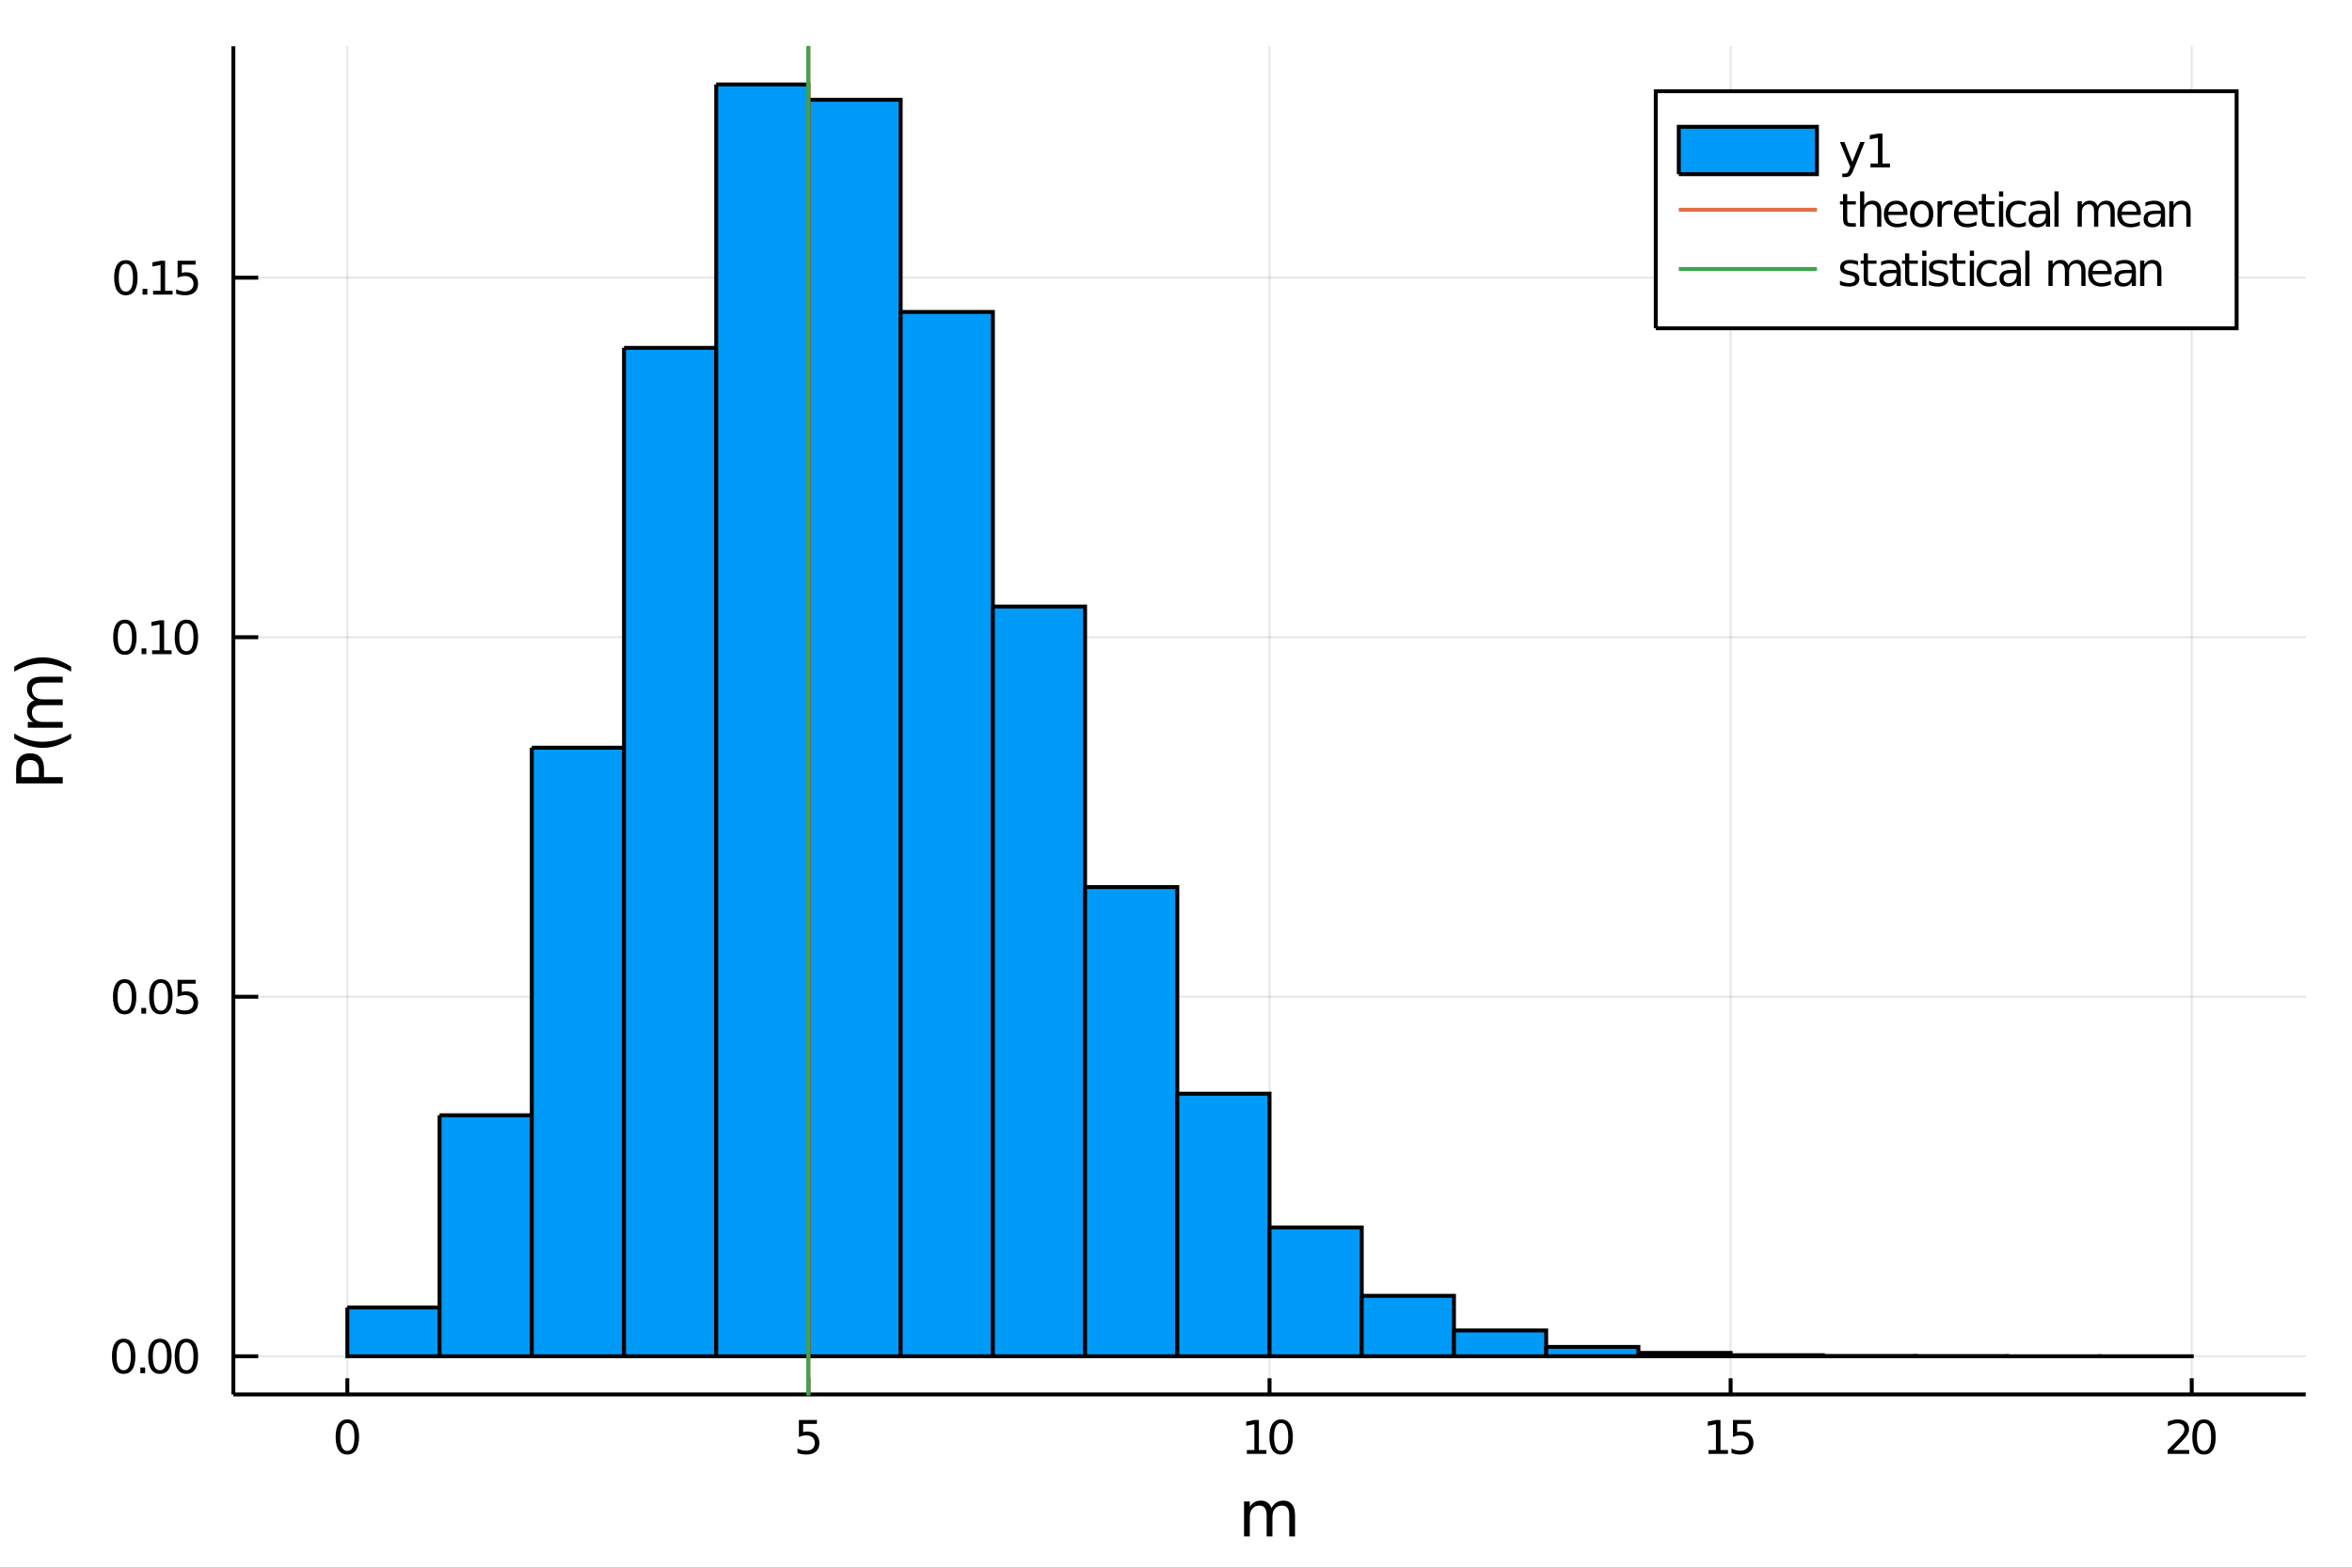 <?xml version="1.0" encoding="utf-8"?>
<svg xmlns="http://www.w3.org/2000/svg" xmlns:xlink="http://www.w3.org/1999/xlink" width="600" height="400" viewBox="0 0 2400 1600">
<rect x="0" y="0" width="2400" height="1600" fill="#333333" stroke="none"/>
<defs>
  <clipPath id="clip230">
    <rect x="0" y="0" width="2400" height="1600"/>
  </clipPath>
</defs>
<path clip-path="url(#clip230)" d="
M0 1600 L2400 1600 L2400 0 L0 0  Z
  " fill="#ffffff" fill-rule="evenodd" fill-opacity="1"/>
<defs>
  <clipPath id="clip231">
    <rect x="480" y="0" width="1681" height="1600"/>
  </clipPath>
</defs>
<path clip-path="url(#clip230)" d="
M238.13 1423.18 L2352.76 1423.18 L2352.76 47.244 L238.13 47.244  Z
  " fill="#ffffff" fill-rule="evenodd" fill-opacity="1"/>
<defs>
  <clipPath id="clip232">
    <rect x="238" y="47" width="2116" height="1377"/>
  </clipPath>
</defs>
<polyline clip-path="url(#clip232)" style="stroke:#000000; stroke-width:2; stroke-opacity:0.1; fill:none" points="
  354.438,1423.18 354.438,47.244 
  "/>
<polyline clip-path="url(#clip232)" style="stroke:#000000; stroke-width:2; stroke-opacity:0.1; fill:none" points="
  824.941,1423.18 824.941,47.244 
  "/>
<polyline clip-path="url(#clip232)" style="stroke:#000000; stroke-width:2; stroke-opacity:0.1; fill:none" points="
  1295.44,1423.18 1295.44,47.244 
  "/>
<polyline clip-path="url(#clip232)" style="stroke:#000000; stroke-width:2; stroke-opacity:0.1; fill:none" points="
  1765.95,1423.18 1765.95,47.244 
  "/>
<polyline clip-path="url(#clip232)" style="stroke:#000000; stroke-width:2; stroke-opacity:0.1; fill:none" points="
  2236.45,1423.18 2236.45,47.244 
  "/>
<polyline clip-path="url(#clip230)" style="stroke:#000000; stroke-width:4; stroke-opacity:1; fill:none" points="
  238.13,1423.18 2352.76,1423.18 
  "/>
<polyline clip-path="url(#clip230)" style="stroke:#000000; stroke-width:4; stroke-opacity:1; fill:none" points="
  354.438,1423.18 354.438,1406.67 
  "/>
<polyline clip-path="url(#clip230)" style="stroke:#000000; stroke-width:4; stroke-opacity:1; fill:none" points="
  824.941,1423.18 824.941,1406.67 
  "/>
<polyline clip-path="url(#clip230)" style="stroke:#000000; stroke-width:4; stroke-opacity:1; fill:none" points="
  1295.44,1423.18 1295.44,1406.67 
  "/>
<polyline clip-path="url(#clip230)" style="stroke:#000000; stroke-width:4; stroke-opacity:1; fill:none" points="
  1765.95,1423.18 1765.95,1406.67 
  "/>
<polyline clip-path="url(#clip230)" style="stroke:#000000; stroke-width:4; stroke-opacity:1; fill:none" points="
  2236.45,1423.18 2236.45,1406.67 
  "/>
<path clip-path="url(#clip230)" d="M 0 0 M354.438 1452.37 Q350.827 1452.37 348.998 1455.94 Q347.193 1459.48 347.193 1466.61 Q347.193 1473.71 348.998 1477.28 Q350.827 1480.82 354.438 1480.82 Q358.072 1480.82 359.878 1477.28 Q361.707 1473.71 361.707 1466.61 Q361.707 1459.48 359.878 1455.94 Q358.072 1452.37 354.438 1452.37 M354.438 1448.67 Q360.248 1448.67 363.304 1453.27 Q366.383 1457.86 366.383 1466.61 Q366.383 1475.33 363.304 1479.94 Q360.248 1484.52 354.438 1484.52 Q348.628 1484.52 345.549 1479.94 Q342.494 1475.33 342.494 1466.61 Q342.494 1457.86 345.549 1453.27 Q348.628 1448.67 354.438 1448.67 Z" fill="#000000" fill-rule="evenodd" fill-opacity="1" /><path clip-path="url(#clip230)" d="M 0 0 M815.218 1449.29 L833.575 1449.29 L833.575 1453.23 L819.501 1453.23 L819.501 1461.7 Q820.519 1461.35 821.538 1461.19 Q822.556 1461 823.575 1461 Q829.362 1461 832.741 1464.18 Q836.121 1467.35 836.121 1472.76 Q836.121 1478.34 832.649 1481.44 Q829.177 1484.52 822.857 1484.52 Q820.681 1484.52 818.413 1484.15 Q816.168 1483.78 813.76 1483.04 L813.76 1478.34 Q815.843 1479.48 818.066 1480.03 Q820.288 1480.59 822.765 1480.59 Q826.769 1480.59 829.107 1478.48 Q831.445 1476.38 831.445 1472.76 Q831.445 1469.15 829.107 1467.05 Q826.769 1464.94 822.765 1464.94 Q820.89 1464.94 819.015 1465.36 Q817.163 1465.77 815.218 1466.65 L815.218 1449.29 Z" fill="#000000" fill-rule="evenodd" fill-opacity="1" /><path clip-path="url(#clip230)" d="M 0 0 M1272.32 1479.92 L1279.96 1479.92 L1279.96 1453.55 L1271.65 1455.22 L1271.65 1450.96 L1279.91 1449.29 L1284.59 1449.29 L1284.59 1479.92 L1292.23 1479.92 L1292.23 1483.85 L1272.32 1483.85 L1272.32 1479.92 Z" fill="#000000" fill-rule="evenodd" fill-opacity="1" /><path clip-path="url(#clip230)" d="M 0 0 M1307.29 1452.37 Q1303.68 1452.37 1301.85 1455.94 Q1300.05 1459.48 1300.05 1466.61 Q1300.05 1473.71 1301.85 1477.28 Q1303.68 1480.82 1307.29 1480.82 Q1310.93 1480.82 1312.73 1477.28 Q1314.56 1473.71 1314.56 1466.61 Q1314.56 1459.48 1312.73 1455.94 Q1310.93 1452.37 1307.29 1452.37 M1307.29 1448.67 Q1313.1 1448.67 1316.16 1453.27 Q1319.24 1457.86 1319.24 1466.61 Q1319.24 1475.33 1316.16 1479.94 Q1313.1 1484.52 1307.29 1484.52 Q1301.48 1484.52 1298.41 1479.94 Q1295.35 1475.33 1295.35 1466.61 Q1295.35 1457.86 1298.41 1453.27 Q1301.48 1448.67 1307.29 1448.67 Z" fill="#000000" fill-rule="evenodd" fill-opacity="1" /><path clip-path="url(#clip230)" d="M 0 0 M1743.32 1479.92 L1750.96 1479.92 L1750.96 1453.55 L1742.65 1455.22 L1742.65 1450.96 L1750.91 1449.29 L1755.59 1449.29 L1755.59 1479.92 L1763.23 1479.92 L1763.23 1483.85 L1743.32 1483.85 L1743.32 1479.92 Z" fill="#000000" fill-rule="evenodd" fill-opacity="1" /><path clip-path="url(#clip230)" d="M 0 0 M1768.34 1449.29 L1786.7 1449.29 L1786.7 1453.23 L1772.62 1453.23 L1772.62 1461.7 Q1773.64 1461.35 1774.66 1461.19 Q1775.68 1461 1776.7 1461 Q1782.48 1461 1785.86 1464.18 Q1789.24 1467.35 1789.24 1472.76 Q1789.24 1478.34 1785.77 1481.44 Q1782.3 1484.52 1775.98 1484.52 Q1773.8 1484.52 1771.54 1484.15 Q1769.29 1483.78 1766.88 1483.04 L1766.88 1478.34 Q1768.97 1479.48 1771.19 1480.03 Q1773.41 1480.59 1775.89 1480.59 Q1779.89 1480.59 1782.23 1478.48 Q1784.57 1476.38 1784.57 1472.76 Q1784.57 1469.15 1782.23 1467.05 Q1779.89 1464.94 1775.89 1464.94 Q1774.01 1464.94 1772.14 1465.36 Q1770.29 1465.77 1768.34 1466.65 L1768.34 1449.29 Z" fill="#000000" fill-rule="evenodd" fill-opacity="1" /><path clip-path="url(#clip230)" d="M 0 0 M2217.59 1479.92 L2233.91 1479.92 L2233.91 1483.85 L2211.97 1483.85 L2211.97 1479.92 Q2214.63 1477.16 2219.21 1472.53 Q2223.82 1467.88 2225 1466.54 Q2227.25 1464.01 2228.13 1462.28 Q2229.03 1460.52 2229.03 1458.83 Q2229.03 1456.07 2227.08 1454.34 Q2225.16 1452.6 2222.06 1452.6 Q2219.86 1452.6 2217.41 1453.37 Q2214.98 1454.13 2212.2 1455.68 L2212.2 1450.96 Q2215.02 1449.82 2217.48 1449.25 Q2219.93 1448.67 2221.97 1448.67 Q2227.34 1448.67 2230.53 1451.35 Q2233.73 1454.04 2233.73 1458.53 Q2233.73 1460.66 2232.92 1462.58 Q2232.13 1464.48 2230.02 1467.07 Q2229.45 1467.74 2226.34 1470.96 Q2223.24 1474.15 2217.59 1479.92 Z" fill="#000000" fill-rule="evenodd" fill-opacity="1" /><path clip-path="url(#clip230)" d="M 0 0 M2248.98 1452.37 Q2245.37 1452.37 2243.54 1455.94 Q2241.74 1459.48 2241.74 1466.61 Q2241.74 1473.71 2243.54 1477.28 Q2245.37 1480.82 2248.98 1480.82 Q2252.62 1480.82 2254.42 1477.28 Q2256.25 1473.71 2256.25 1466.61 Q2256.25 1459.48 2254.42 1455.94 Q2252.62 1452.37 2248.98 1452.37 M2248.98 1448.67 Q2254.79 1448.67 2257.85 1453.27 Q2260.93 1457.86 2260.93 1466.61 Q2260.93 1475.33 2257.85 1479.94 Q2254.79 1484.52 2248.98 1484.52 Q2243.17 1484.52 2240.09 1479.94 Q2237.04 1475.33 2237.04 1466.61 Q2237.04 1457.86 2240.09 1453.27 Q2243.17 1448.67 2248.98 1448.67 Z" fill="#000000" fill-rule="evenodd" fill-opacity="1" /><path clip-path="url(#clip230)" d="M 0 0 M1297.4 1539.24 Q1299.6 1535.29 1302.65 1533.41 Q1305.71 1531.54 1309.85 1531.54 Q1315.42 1531.54 1318.44 1535.45 Q1321.46 1539.33 1321.46 1546.53 L1321.46 1568.04 L1315.57 1568.04 L1315.57 1546.72 Q1315.57 1541.59 1313.76 1539.11 Q1311.95 1536.63 1308.22 1536.63 Q1303.67 1536.63 1301.03 1539.65 Q1298.39 1542.68 1298.39 1547.9 L1298.39 1568.04 L1292.5 1568.04 L1292.5 1546.72 Q1292.5 1541.56 1290.68 1539.11 Q1288.87 1536.63 1285.08 1536.63 Q1280.59 1536.63 1277.95 1539.68 Q1275.31 1542.71 1275.31 1547.9 L1275.31 1568.04 L1269.42 1568.04 L1269.42 1532.4 L1275.31 1532.4 L1275.31 1537.93 Q1277.32 1534.66 1280.12 1533.1 Q1282.92 1531.54 1286.77 1531.54 Q1290.65 1531.54 1293.36 1533.51 Q1296.1 1535.48 1297.4 1539.24 Z" fill="#000000" fill-rule="evenodd" fill-opacity="1" /><polyline clip-path="url(#clip232)" style="stroke:#000000; stroke-width:2; stroke-opacity:0.1; fill:none" points="
  238.13,1384.24 2352.76,1384.24 
  "/>
<polyline clip-path="url(#clip232)" style="stroke:#000000; stroke-width:2; stroke-opacity:0.1; fill:none" points="
  238.13,1017.3 2352.76,1017.3 
  "/>
<polyline clip-path="url(#clip232)" style="stroke:#000000; stroke-width:2; stroke-opacity:0.1; fill:none" points="
  238.13,650.353 2352.76,650.353 
  "/>
<polyline clip-path="url(#clip232)" style="stroke:#000000; stroke-width:2; stroke-opacity:0.1; fill:none" points="
  238.13,283.41 2352.76,283.41 
  "/>
<polyline clip-path="url(#clip230)" style="stroke:#000000; stroke-width:4; stroke-opacity:1; fill:none" points="
  238.13,1423.18 238.13,47.244 
  "/>
<polyline clip-path="url(#clip230)" style="stroke:#000000; stroke-width:4; stroke-opacity:1; fill:none" points="
  238.13,1384.24 263.506,1384.24 
  "/>
<polyline clip-path="url(#clip230)" style="stroke:#000000; stroke-width:4; stroke-opacity:1; fill:none" points="
  238.13,1017.3 263.506,1017.3 
  "/>
<polyline clip-path="url(#clip230)" style="stroke:#000000; stroke-width:4; stroke-opacity:1; fill:none" points="
  238.13,650.353 263.506,650.353 
  "/>
<polyline clip-path="url(#clip230)" style="stroke:#000000; stroke-width:4; stroke-opacity:1; fill:none" points="
  238.13,283.41 263.506,283.41 
  "/>
<path clip-path="url(#clip230)" d="M 0 0 M126.205 1370.04 Q122.593 1370.04 120.765 1373.6 Q118.959 1377.14 118.959 1384.27 Q118.959 1391.38 120.765 1394.94 Q122.593 1398.49 126.205 1398.49 Q129.839 1398.49 131.644 1394.94 Q133.473 1391.38 133.473 1384.27 Q133.473 1377.14 131.644 1373.6 Q129.839 1370.04 126.205 1370.04 M126.205 1366.33 Q132.015 1366.33 135.07 1370.94 Q138.149 1375.52 138.149 1384.27 Q138.149 1393 135.07 1397.61 Q132.015 1402.19 126.205 1402.19 Q120.394 1402.19 117.316 1397.61 Q114.26 1393 114.26 1384.27 Q114.26 1375.52 117.316 1370.94 Q120.394 1366.33 126.205 1366.33 Z" fill="#000000" fill-rule="evenodd" fill-opacity="1" /><path clip-path="url(#clip230)" d="M 0 0 M143.218 1395.64 L148.103 1395.64 L148.103 1401.52 L143.218 1401.52 L143.218 1395.64 Z" fill="#000000" fill-rule="evenodd" fill-opacity="1" /><path clip-path="url(#clip230)" d="M 0 0 M163.172 1370.04 Q159.561 1370.04 157.732 1373.6 Q155.927 1377.14 155.927 1384.27 Q155.927 1391.38 157.732 1394.94 Q159.561 1398.49 163.172 1398.49 Q166.806 1398.49 168.612 1394.94 Q170.44 1391.38 170.44 1384.27 Q170.44 1377.14 168.612 1373.6 Q166.806 1370.04 163.172 1370.04 M163.172 1366.33 Q168.982 1366.33 172.038 1370.94 Q175.116 1375.52 175.116 1384.27 Q175.116 1393 172.038 1397.61 Q168.982 1402.19 163.172 1402.19 Q157.362 1402.19 154.283 1397.61 Q151.228 1393 151.228 1384.27 Q151.228 1375.52 154.283 1370.94 Q157.362 1366.33 163.172 1366.33 Z" fill="#000000" fill-rule="evenodd" fill-opacity="1" /><path clip-path="url(#clip230)" d="M 0 0 M190.186 1370.04 Q186.575 1370.04 184.746 1373.6 Q182.94 1377.14 182.94 1384.27 Q182.94 1391.38 184.746 1394.94 Q186.575 1398.49 190.186 1398.49 Q193.82 1398.49 195.625 1394.94 Q197.454 1391.38 197.454 1384.27 Q197.454 1377.14 195.625 1373.6 Q193.82 1370.04 190.186 1370.04 M190.186 1366.33 Q195.996 1366.33 199.051 1370.94 Q202.13 1375.52 202.13 1384.27 Q202.13 1393 199.051 1397.61 Q195.996 1402.19 190.186 1402.19 Q184.376 1402.19 181.297 1397.61 Q178.241 1393 178.241 1384.27 Q178.241 1375.52 181.297 1370.94 Q184.376 1366.33 190.186 1366.33 Z" fill="#000000" fill-rule="evenodd" fill-opacity="1" /><path clip-path="url(#clip230)" d="M 0 0 M127.2 1003.09 Q123.589 1003.09 121.76 1006.66 Q119.955 1010.2 119.955 1017.33 Q119.955 1024.44 121.76 1028 Q123.589 1031.54 127.2 1031.54 Q130.834 1031.54 132.64 1028 Q134.468 1024.44 134.468 1017.33 Q134.468 1010.2 132.64 1006.66 Q130.834 1003.09 127.2 1003.09 M127.2 999.391 Q133.01 999.391 136.066 1004 Q139.144 1008.58 139.144 1017.33 Q139.144 1026.06 136.066 1030.66 Q133.01 1035.25 127.2 1035.25 Q121.39 1035.25 118.311 1030.66 Q115.256 1026.06 115.256 1017.33 Q115.256 1008.58 118.311 1004 Q121.39 999.391 127.2 999.391 Z" fill="#000000" fill-rule="evenodd" fill-opacity="1" /><path clip-path="url(#clip230)" d="M 0 0 M144.214 1028.7 L149.098 1028.7 L149.098 1034.58 L144.214 1034.58 L144.214 1028.7 Z" fill="#000000" fill-rule="evenodd" fill-opacity="1" /><path clip-path="url(#clip230)" d="M 0 0 M164.167 1003.09 Q160.556 1003.09 158.728 1006.66 Q156.922 1010.2 156.922 1017.33 Q156.922 1024.44 158.728 1028 Q160.556 1031.54 164.167 1031.54 Q167.802 1031.54 169.607 1028 Q171.436 1024.44 171.436 1017.33 Q171.436 1010.2 169.607 1006.66 Q167.802 1003.09 164.167 1003.09 M164.167 999.391 Q169.977 999.391 173.033 1004 Q176.112 1008.58 176.112 1017.33 Q176.112 1026.06 173.033 1030.66 Q169.977 1035.25 164.167 1035.25 Q158.357 1035.25 155.278 1030.66 Q152.223 1026.06 152.223 1017.33 Q152.223 1008.58 155.278 1004 Q158.357 999.391 164.167 999.391 Z" fill="#000000" fill-rule="evenodd" fill-opacity="1" /><path clip-path="url(#clip230)" d="M 0 0 M181.227 1000.02 L199.584 1000.02 L199.584 1003.95 L185.51 1003.95 L185.51 1012.42 Q186.528 1012.08 187.547 1011.91 Q188.565 1011.73 189.584 1011.73 Q195.371 1011.73 198.75 1014.9 Q202.13 1018.07 202.13 1023.49 Q202.13 1029.07 198.658 1032.17 Q195.186 1035.25 188.866 1035.25 Q186.69 1035.25 184.422 1034.88 Q182.176 1034.51 179.769 1033.77 L179.769 1029.07 Q181.852 1030.2 184.075 1030.76 Q186.297 1031.31 188.774 1031.31 Q192.778 1031.31 195.116 1029.21 Q197.454 1027.1 197.454 1023.49 Q197.454 1019.88 195.116 1017.77 Q192.778 1015.66 188.774 1015.66 Q186.899 1015.66 185.024 1016.08 Q183.172 1016.5 181.227 1017.38 L181.227 1000.02 Z" fill="#000000" fill-rule="evenodd" fill-opacity="1" /><path clip-path="url(#clip230)" d="M 0 0 M127.431 636.151 Q123.82 636.151 121.992 639.716 Q120.186 643.258 120.186 650.388 Q120.186 657.494 121.992 661.059 Q123.82 664.6 127.431 664.6 Q131.066 664.6 132.871 661.059 Q134.7 657.494 134.7 650.388 Q134.7 643.258 132.871 639.716 Q131.066 636.151 127.431 636.151 M127.431 632.448 Q133.242 632.448 136.297 637.054 Q139.376 641.638 139.376 650.388 Q139.376 659.114 136.297 663.721 Q133.242 668.304 127.431 668.304 Q121.621 668.304 118.543 663.721 Q115.487 659.114 115.487 650.388 Q115.487 641.638 118.543 637.054 Q121.621 632.448 127.431 632.448 Z" fill="#000000" fill-rule="evenodd" fill-opacity="1" /><path clip-path="url(#clip230)" d="M 0 0 M144.445 661.753 L149.329 661.753 L149.329 667.633 L144.445 667.633 L144.445 661.753 Z" fill="#000000" fill-rule="evenodd" fill-opacity="1" /><path clip-path="url(#clip230)" d="M 0 0 M155.209 663.698 L162.848 663.698 L162.848 637.332 L154.538 638.999 L154.538 634.739 L162.802 633.073 L167.477 633.073 L167.477 663.698 L175.116 663.698 L175.116 667.633 L155.209 667.633 L155.209 663.698 Z" fill="#000000" fill-rule="evenodd" fill-opacity="1" /><path clip-path="url(#clip230)" d="M 0 0 M190.186 636.151 Q186.575 636.151 184.746 639.716 Q182.94 643.258 182.94 650.388 Q182.94 657.494 184.746 661.059 Q186.575 664.6 190.186 664.6 Q193.82 664.6 195.625 661.059 Q197.454 657.494 197.454 650.388 Q197.454 643.258 195.625 639.716 Q193.82 636.151 190.186 636.151 M190.186 632.448 Q195.996 632.448 199.051 637.054 Q202.13 641.638 202.13 650.388 Q202.13 659.114 199.051 663.721 Q195.996 668.304 190.186 668.304 Q184.376 668.304 181.297 663.721 Q178.241 659.114 178.241 650.388 Q178.241 641.638 181.297 637.054 Q184.376 632.448 190.186 632.448 Z" fill="#000000" fill-rule="evenodd" fill-opacity="1" /><path clip-path="url(#clip230)" d="M 0 0 M128.427 269.209 Q124.816 269.209 122.987 272.774 Q121.181 276.315 121.181 283.445 Q121.181 290.551 122.987 294.116 Q124.816 297.658 128.427 297.658 Q132.061 297.658 133.867 294.116 Q135.695 290.551 135.695 283.445 Q135.695 276.315 133.867 272.774 Q132.061 269.209 128.427 269.209 M128.427 265.505 Q134.237 265.505 137.292 270.112 Q140.371 274.695 140.371 283.445 Q140.371 292.172 137.292 296.778 Q134.237 301.361 128.427 301.361 Q122.617 301.361 119.538 296.778 Q116.482 292.172 116.482 283.445 Q116.482 274.695 119.538 270.112 Q122.617 265.505 128.427 265.505 Z" fill="#000000" fill-rule="evenodd" fill-opacity="1" /><path clip-path="url(#clip230)" d="M 0 0 M145.441 294.81 L150.325 294.81 L150.325 300.69 L145.441 300.69 L145.441 294.81 Z" fill="#000000" fill-rule="evenodd" fill-opacity="1" /><path clip-path="url(#clip230)" d="M 0 0 M156.204 296.755 L163.843 296.755 L163.843 270.389 L155.533 272.056 L155.533 267.797 L163.797 266.13 L168.473 266.13 L168.473 296.755 L176.112 296.755 L176.112 300.69 L156.204 300.69 L156.204 296.755 Z" fill="#000000" fill-rule="evenodd" fill-opacity="1" /><path clip-path="url(#clip230)" d="M 0 0 M181.227 266.13 L199.584 266.13 L199.584 270.065 L185.51 270.065 L185.51 278.537 Q186.528 278.19 187.547 278.028 Q188.565 277.843 189.584 277.843 Q195.371 277.843 198.75 281.014 Q202.13 284.186 202.13 289.602 Q202.13 295.181 198.658 298.283 Q195.186 301.361 188.866 301.361 Q186.69 301.361 184.422 300.991 Q182.176 300.621 179.769 299.88 L179.769 295.181 Q181.852 296.315 184.075 296.871 Q186.297 297.426 188.774 297.426 Q192.778 297.426 195.116 295.32 Q197.454 293.213 197.454 289.602 Q197.454 285.991 195.116 283.885 Q192.778 281.778 188.774 281.778 Q186.899 281.778 185.024 282.195 Q183.172 282.611 181.227 283.491 L181.227 266.13 Z" fill="#000000" fill-rule="evenodd" fill-opacity="1" /><path clip-path="url(#clip230)" d="M 0 0 M21.768 793.124 L39.623 793.124 L39.623 785.04 Q39.623 780.552 37.3 778.101 Q34.977 775.65 30.68 775.65 Q26.415 775.65 24.091 778.101 Q21.768 780.552 21.768 785.04 L21.768 793.124 M16.484 799.553 L16.484 785.04 Q16.484 777.051 20.113 772.977 Q23.709 768.871 30.68 768.871 Q37.714 768.871 41.31 772.977 Q44.907 777.051 44.907 785.04 L44.907 793.124 L64.004 793.124 L64.004 799.553 L16.484 799.553 Z" fill="#000000" fill-rule="evenodd" fill-opacity="1" /><path clip-path="url(#clip230)" d="M 0 0 M14.543 748.66 Q21.863 752.925 29.025 754.993 Q36.186 757.062 43.538 757.062 Q50.891 757.062 58.116 754.993 Q65.309 752.893 72.598 748.66 L72.598 753.752 Q65.118 758.526 57.893 760.914 Q50.668 763.269 43.538 763.269 Q36.441 763.269 29.247 760.914 Q22.054 758.558 14.543 753.752 L14.543 748.66 Z" fill="#000000" fill-rule="evenodd" fill-opacity="1" /><path clip-path="url(#clip230)" d="M 0 0 M35.199 714.762 Q31.253 712.566 29.375 709.51 Q27.497 706.455 27.497 702.317 Q27.497 696.747 31.412 693.723 Q35.295 690.7 42.488 690.7 L64.004 690.7 L64.004 696.588 L42.679 696.588 Q37.555 696.588 35.072 698.402 Q32.589 700.216 32.589 703.94 Q32.589 708.492 35.613 711.134 Q38.637 713.775 43.857 713.775 L64.004 713.775 L64.004 719.664 L42.679 719.664 Q37.523 719.664 35.072 721.478 Q32.589 723.292 32.589 727.08 Q32.589 731.568 35.645 734.209 Q38.669 736.851 43.857 736.851 L64.004 736.851 L64.004 742.739 L28.356 742.739 L28.356 736.851 L33.894 736.851 Q30.616 734.846 29.056 732.045 Q27.497 729.244 27.497 725.393 Q27.497 721.51 29.47 718.804 Q31.444 716.067 35.199 714.762 Z" fill="#000000" fill-rule="evenodd" fill-opacity="1" /><path clip-path="url(#clip230)" d="M 0 0 M14.543 685.48 L14.543 680.387 Q22.054 675.613 29.247 673.258 Q36.441 670.871 43.538 670.871 Q50.668 670.871 57.893 673.258 Q65.118 675.613 72.598 680.387 L72.598 685.48 Q65.309 681.247 58.116 679.178 Q50.891 677.077 43.538 677.077 Q36.186 677.077 29.025 679.178 Q21.863 681.247 14.543 685.48 Z" fill="#000000" fill-rule="evenodd" fill-opacity="1" /><path clip-path="url(#clip232)" d="
M354.438 1334.42 L354.438 1384.24 L448.539 1384.24 L448.539 1334.42 L354.438 1334.42 L354.438 1334.42  Z
  " fill="#009af9" fill-rule="evenodd" fill-opacity="1"/>
<polyline clip-path="url(#clip232)" style="stroke:#000000; stroke-width:4; stroke-opacity:1; fill:none" points="
  354.438,1334.42 354.438,1384.24 448.539,1384.24 448.539,1334.42 354.438,1334.42 
  "/>
<path clip-path="url(#clip232)" d="
M448.539 1138.25 L448.539 1384.24 L542.639 1384.24 L542.639 1138.25 L448.539 1138.25 L448.539 1138.25  Z
  " fill="#009af9" fill-rule="evenodd" fill-opacity="1"/>
<polyline clip-path="url(#clip232)" style="stroke:#000000; stroke-width:4; stroke-opacity:1; fill:none" points="
  448.539,1138.25 448.539,1384.24 542.639,1384.24 542.639,1138.25 448.539,1138.25 
  "/>
<path clip-path="url(#clip232)" d="
M542.639 763.092 L542.639 1384.24 L636.74 1384.24 L636.74 763.092 L542.639 763.092 L542.639 763.092  Z
  " fill="#009af9" fill-rule="evenodd" fill-opacity="1"/>
<polyline clip-path="url(#clip232)" style="stroke:#000000; stroke-width:4; stroke-opacity:1; fill:none" points="
  542.639,763.092 542.639,1384.24 636.74,1384.24 636.74,763.092 542.639,763.092 
  "/>
<path clip-path="url(#clip232)" d="
M636.74 355.037 L636.74 1384.24 L730.84 1384.24 L730.84 355.037 L636.74 355.037 L636.74 355.037  Z
  " fill="#009af9" fill-rule="evenodd" fill-opacity="1"/>
<polyline clip-path="url(#clip232)" style="stroke:#000000; stroke-width:4; stroke-opacity:1; fill:none" points="
  636.74,355.037 636.74,1384.24 730.84,1384.24 730.84,355.037 636.74,355.037 
  "/>
<path clip-path="url(#clip232)" d="
M730.84 86.186 L730.84 1384.24 L824.941 1384.24 L824.941 86.186 L730.84 86.186 L730.84 86.186  Z
  " fill="#009af9" fill-rule="evenodd" fill-opacity="1"/>
<polyline clip-path="url(#clip232)" style="stroke:#000000; stroke-width:4; stroke-opacity:1; fill:none" points="
  730.84,86.186 730.84,1384.24 824.941,1384.24 824.941,86.186 730.84,86.186 
  "/>
<path clip-path="url(#clip232)" d="
M824.941 101.803 L824.941 1384.24 L919.041 1384.24 L919.041 101.803 L824.941 101.803 L824.941 101.803  Z
  " fill="#009af9" fill-rule="evenodd" fill-opacity="1"/>
<polyline clip-path="url(#clip232)" style="stroke:#000000; stroke-width:4; stroke-opacity:1; fill:none" points="
  824.941,101.803 824.941,1384.24 919.041,1384.24 919.041,101.803 824.941,101.803 
  "/>
<path clip-path="url(#clip232)" d="
M919.041 318.372 L919.041 1384.24 L1013.14 1384.24 L1013.14 318.372 L919.041 318.372 L919.041 318.372  Z
  " fill="#009af9" fill-rule="evenodd" fill-opacity="1"/>
<polyline clip-path="url(#clip232)" style="stroke:#000000; stroke-width:4; stroke-opacity:1; fill:none" points="
  919.041,318.372 919.041,1384.24 1013.14,1384.24 1013.14,318.372 919.041,318.372 
  "/>
<path clip-path="url(#clip232)" d="
M1013.14 619.016 L1013.14 1384.24 L1107.24 1384.24 L1107.24 619.016 L1013.14 619.016 L1013.14 619.016  Z
  " fill="#009af9" fill-rule="evenodd" fill-opacity="1"/>
<polyline clip-path="url(#clip232)" style="stroke:#000000; stroke-width:4; stroke-opacity:1; fill:none" points="
  1013.14,619.016 1013.14,1384.24 1107.24,1384.24 1107.24,619.016 1013.14,619.016 
  "/>
<path clip-path="url(#clip232)" d="
M1107.24 905.349 L1107.24 1384.24 L1201.34 1384.24 L1201.34 905.349 L1107.24 905.349 L1107.24 905.349  Z
  " fill="#009af9" fill-rule="evenodd" fill-opacity="1"/>
<polyline clip-path="url(#clip232)" style="stroke:#000000; stroke-width:4; stroke-opacity:1; fill:none" points="
  1107.24,905.349 1107.24,1384.24 1201.34,1384.24 1201.34,905.349 1107.24,905.349 
  "/>
<path clip-path="url(#clip232)" d="
M1201.34 1116.25 L1201.34 1384.24 L1295.44 1384.24 L1295.44 1116.25 L1201.34 1116.25 L1201.34 1116.25  Z
  " fill="#009af9" fill-rule="evenodd" fill-opacity="1"/>
<polyline clip-path="url(#clip232)" style="stroke:#000000; stroke-width:4; stroke-opacity:1; fill:none" points="
  1201.34,1116.25 1201.34,1384.24 1295.44,1384.24 1295.44,1116.25 1201.34,1116.25 
  "/>
<path clip-path="url(#clip232)" d="
M1295.44 1252.76 L1295.44 1384.24 L1389.54 1384.24 L1389.54 1252.76 L1295.44 1252.76 L1295.44 1252.76  Z
  " fill="#009af9" fill-rule="evenodd" fill-opacity="1"/>
<polyline clip-path="url(#clip232)" style="stroke:#000000; stroke-width:4; stroke-opacity:1; fill:none" points="
  1295.44,1252.76 1295.44,1384.24 1389.54,1384.24 1389.54,1252.76 1295.44,1252.76 
  "/>
<path clip-path="url(#clip232)" d="
M1389.54 1322.53 L1389.54 1384.24 L1483.64 1384.24 L1483.64 1322.53 L1389.54 1322.53 L1389.54 1322.53  Z
  " fill="#009af9" fill-rule="evenodd" fill-opacity="1"/>
<polyline clip-path="url(#clip232)" style="stroke:#000000; stroke-width:4; stroke-opacity:1; fill:none" points="
  1389.54,1322.53 1389.54,1384.24 1483.64,1384.24 1483.64,1322.53 1389.54,1322.53 
  "/>
<path clip-path="url(#clip232)" d="
M1483.64 1357.86 L1483.64 1384.24 L1577.74 1384.24 L1577.74 1357.86 L1483.64 1357.86 L1483.64 1357.86  Z
  " fill="#009af9" fill-rule="evenodd" fill-opacity="1"/>
<polyline clip-path="url(#clip232)" style="stroke:#000000; stroke-width:4; stroke-opacity:1; fill:none" points="
  1483.64,1357.86 1483.64,1384.24 1577.74,1384.24 1577.74,1357.86 1483.64,1357.86 
  "/>
<path clip-path="url(#clip232)" d="
M1577.74 1374.68 L1577.74 1384.24 L1671.84 1384.24 L1671.84 1374.68 L1577.74 1374.68 L1577.74 1374.68  Z
  " fill="#009af9" fill-rule="evenodd" fill-opacity="1"/>
<polyline clip-path="url(#clip232)" style="stroke:#000000; stroke-width:4; stroke-opacity:1; fill:none" points="
  1577.74,1374.68 1577.74,1384.24 1671.84,1384.24 1671.84,1374.68 1577.74,1374.68 
  "/>
<path clip-path="url(#clip232)" d="
M1671.84 1380.79 L1671.84 1384.24 L1765.95 1384.24 L1765.95 1380.79 L1671.84 1380.79 L1671.84 1380.79  Z
  " fill="#009af9" fill-rule="evenodd" fill-opacity="1"/>
<polyline clip-path="url(#clip232)" style="stroke:#000000; stroke-width:4; stroke-opacity:1; fill:none" points="
  1671.84,1380.79 1671.84,1384.24 1765.95,1384.24 1765.95,1380.79 1671.84,1380.79 
  "/>
<path clip-path="url(#clip232)" d="
M1765.95 1383.15 L1765.95 1384.24 L1860.05 1384.24 L1860.05 1383.15 L1765.95 1383.15 L1765.95 1383.15  Z
  " fill="#009af9" fill-rule="evenodd" fill-opacity="1"/>
<polyline clip-path="url(#clip232)" style="stroke:#000000; stroke-width:4; stroke-opacity:1; fill:none" points="
  1765.95,1383.15 1765.95,1384.24 1860.05,1384.24 1860.05,1383.15 1765.95,1383.15 
  "/>
<path clip-path="url(#clip232)" d="
M1860.05 1383.9 L1860.05 1384.24 L1954.15 1384.24 L1954.15 1383.9 L1860.05 1383.9 L1860.05 1383.9  Z
  " fill="#009af9" fill-rule="evenodd" fill-opacity="1"/>
<polyline clip-path="url(#clip232)" style="stroke:#000000; stroke-width:4; stroke-opacity:1; fill:none" points="
  1860.05,1383.9 1860.05,1384.24 1954.15,1384.24 1954.15,1383.9 1860.05,1383.9 
  "/>
<path clip-path="url(#clip232)" d="
M1954.15 1384.02 L1954.15 1384.24 L2048.25 1384.24 L2048.25 1384.02 L1954.15 1384.02 L1954.15 1384.02  Z
  " fill="#009af9" fill-rule="evenodd" fill-opacity="1"/>
<polyline clip-path="url(#clip232)" style="stroke:#000000; stroke-width:4; stroke-opacity:1; fill:none" points="
  1954.15,1384.02 1954.15,1384.24 2048.25,1384.24 2048.25,1384.02 1954.15,1384.02 
  "/>
<path clip-path="url(#clip232)" d="
M2048.25 1384.21 L2048.25 1384.24 L2142.35 1384.24 L2142.35 1384.21 L2048.25 1384.21 L2048.25 1384.21  Z
  " fill="#009af9" fill-rule="evenodd" fill-opacity="1"/>
<polyline clip-path="url(#clip232)" style="stroke:#000000; stroke-width:4; stroke-opacity:1; fill:none" points="
  2048.25,1384.21 2048.25,1384.24 2142.35,1384.24 2142.35,1384.21 2048.25,1384.21 
  "/>
<path clip-path="url(#clip232)" d="
M2142.35 1384.22 L2142.35 1384.24 L2236.45 1384.24 L2236.45 1384.22 L2142.35 1384.22 L2142.35 1384.22  Z
  " fill="#009af9" fill-rule="evenodd" fill-opacity="1"/>
<polyline clip-path="url(#clip232)" style="stroke:#000000; stroke-width:4; stroke-opacity:1; fill:none" points="
  2142.35,1384.22 2142.35,1384.24 2236.45,1384.24 2236.45,1384.22 2142.35,1384.22 
  "/>
<polyline clip-path="url(#clip232)" style="stroke:#e26f46; stroke-width:4; stroke-opacity:1; fill:none" points="
  824.941,2799.12 824.941,-1328.69 
  "/>
<polyline clip-path="url(#clip232)" style="stroke:#3da44d; stroke-width:4; stroke-opacity:1; fill:none" points="
  824.807,2799.12 824.807,-1328.69 
  "/>
<path clip-path="url(#clip230)" d="
M1689.56 335.029 L2282.27 335.029 L2282.27 93.109 L1689.56 93.109  Z
  " fill="#ffffff" fill-rule="evenodd" fill-opacity="1"/>
<polyline clip-path="url(#clip230)" style="stroke:#000000; stroke-width:4; stroke-opacity:1; fill:none" points="
  1689.56,335.029 2282.27,335.029 2282.27,93.109 1689.56,93.109 1689.56,335.029 
  "/>
<path clip-path="url(#clip230)" d="
M1713.05 177.781 L1854.03 177.781 L1854.03 129.397 L1713.05 129.397 L1713.05 177.781  Z
  " fill="#009af9" fill-rule="evenodd" fill-opacity="1"/>
<polyline clip-path="url(#clip230)" style="stroke:#000000; stroke-width:4; stroke-opacity:1; fill:none" points="
  1713.05,177.781 1854.03,177.781 1854.03,129.397 1713.05,129.397 1713.05,177.781 
  "/>
<path clip-path="url(#clip230)" d="M 0 0 M1891.37 173.276 Q1889.56 177.906 1887.85 179.318 Q1886.14 180.73 1883.26 180.73 L1879.86 180.73 L1879.86 177.165 L1882.36 177.165 Q1884.12 177.165 1885.09 176.332 Q1886.07 175.498 1887.25 172.396 L1888.01 170.452 L1877.52 144.943 L1882.04 144.943 L1890.14 165.221 L1898.24 144.943 L1902.76 144.943 L1891.37 173.276 Z" fill="#000000" fill-rule="evenodd" fill-opacity="1" /><path clip-path="url(#clip230)" d="M 0 0 M1908.63 166.933 L1916.27 166.933 L1916.27 140.568 L1907.96 142.235 L1907.96 137.975 L1916.23 136.309 L1920.9 136.309 L1920.9 166.933 L1928.54 166.933 L1928.54 170.869 L1908.63 170.869 L1908.63 166.933 Z" fill="#000000" fill-rule="evenodd" fill-opacity="1" /><polyline clip-path="url(#clip230)" style="stroke:#e26f46; stroke-width:4; stroke-opacity:1; fill:none" points="
  1713.05,214.069 1854.03,214.069 
  "/>
<path clip-path="url(#clip230)" d="M 0 0 M1884.93 198.062 L1884.93 205.423 L1893.7 205.423 L1893.7 208.733 L1884.93 208.733 L1884.93 222.807 Q1884.93 225.978 1885.79 226.881 Q1886.67 227.784 1889.33 227.784 L1893.7 227.784 L1893.7 231.349 L1889.33 231.349 Q1884.4 231.349 1882.52 229.52 Q1880.65 227.668 1880.65 222.807 L1880.65 208.733 L1877.52 208.733 L1877.52 205.423 L1880.65 205.423 L1880.65 198.062 L1884.93 198.062 Z" fill="#000000" fill-rule="evenodd" fill-opacity="1" /><path clip-path="url(#clip230)" d="M 0 0 M1919.72 215.701 L1919.72 231.349 L1915.46 231.349 L1915.46 215.839 Q1915.46 212.159 1914.03 210.33 Q1912.59 208.502 1909.72 208.502 Q1906.27 208.502 1904.28 210.701 Q1902.29 212.9 1902.29 216.696 L1902.29 231.349 L1898.01 231.349 L1898.01 195.33 L1902.29 195.33 L1902.29 209.451 Q1903.82 207.113 1905.88 205.955 Q1907.96 204.798 1910.67 204.798 Q1915.14 204.798 1917.43 207.576 Q1919.72 210.33 1919.72 215.701 Z" fill="#000000" fill-rule="evenodd" fill-opacity="1" /><path clip-path="url(#clip230)" d="M 0 0 M1946.37 217.321 L1946.37 219.404 L1926.78 219.404 Q1927.06 223.802 1929.42 226.117 Q1931.81 228.409 1936.04 228.409 Q1938.5 228.409 1940.79 227.807 Q1943.1 227.205 1945.37 226.001 L1945.37 230.029 Q1943.08 231.001 1940.67 231.511 Q1938.26 232.02 1935.79 232.02 Q1929.58 232.02 1925.95 228.409 Q1922.34 224.798 1922.34 218.64 Q1922.34 212.275 1925.76 208.548 Q1929.21 204.798 1935.05 204.798 Q1940.28 204.798 1943.31 208.177 Q1946.37 211.534 1946.37 217.321 M1942.11 216.071 Q1942.06 212.576 1940.14 210.492 Q1938.24 208.409 1935.09 208.409 Q1931.53 208.409 1929.38 210.423 Q1927.25 212.437 1926.92 216.094 L1942.11 216.071 Z" fill="#000000" fill-rule="evenodd" fill-opacity="1" /><path clip-path="url(#clip230)" d="M 0 0 M1960.88 208.409 Q1957.45 208.409 1955.46 211.094 Q1953.47 213.756 1953.47 218.409 Q1953.47 223.062 1955.44 225.747 Q1957.43 228.409 1960.88 228.409 Q1964.28 228.409 1966.27 225.724 Q1968.26 223.038 1968.26 218.409 Q1968.26 213.802 1966.27 211.117 Q1964.28 208.409 1960.88 208.409 M1960.88 204.798 Q1966.44 204.798 1969.61 208.409 Q1972.78 212.02 1972.78 218.409 Q1972.78 224.775 1969.61 228.409 Q1966.44 232.02 1960.88 232.02 Q1955.3 232.02 1952.13 228.409 Q1948.98 224.775 1948.98 218.409 Q1948.98 212.02 1952.13 208.409 Q1955.3 204.798 1960.88 204.798 Z" fill="#000000" fill-rule="evenodd" fill-opacity="1" /><path clip-path="url(#clip230)" d="M 0 0 M1992.27 209.404 Q1991.55 208.988 1990.69 208.802 Q1989.86 208.594 1988.84 208.594 Q1985.23 208.594 1983.29 210.955 Q1981.37 213.293 1981.37 217.691 L1981.37 231.349 L1977.08 231.349 L1977.08 205.423 L1981.37 205.423 L1981.37 209.451 Q1982.71 207.089 1984.86 205.955 Q1987.01 204.798 1990.09 204.798 Q1990.53 204.798 1991.07 204.867 Q1991.6 204.914 1992.25 205.029 L1992.27 209.404 Z" fill="#000000" fill-rule="evenodd" fill-opacity="1" /><path clip-path="url(#clip230)" d="M 0 0 M2017.87 217.321 L2017.87 219.404 L1998.29 219.404 Q1998.56 223.802 2000.93 226.117 Q2003.31 228.409 2007.55 228.409 Q2010 228.409 2012.29 227.807 Q2014.61 227.205 2016.88 226.001 L2016.88 230.029 Q2014.58 231.001 2012.18 231.511 Q2009.77 232.02 2007.29 232.02 Q2001.09 232.02 1997.45 228.409 Q1993.84 224.798 1993.84 218.64 Q1993.84 212.275 1997.27 208.548 Q2000.72 204.798 2006.55 204.798 Q2011.78 204.798 2014.81 208.177 Q2017.87 211.534 2017.87 217.321 M2013.61 216.071 Q2013.56 212.576 2011.64 210.492 Q2009.75 208.409 2006.6 208.409 Q2003.03 208.409 2000.88 210.423 Q1998.75 212.437 1998.43 216.094 L2013.61 216.071 Z" fill="#000000" fill-rule="evenodd" fill-opacity="1" /><path clip-path="url(#clip230)" d="M 0 0 M2026.55 198.062 L2026.55 205.423 L2035.32 205.423 L2035.32 208.733 L2026.55 208.733 L2026.55 222.807 Q2026.55 225.978 2027.41 226.881 Q2028.29 227.784 2030.95 227.784 L2035.32 227.784 L2035.32 231.349 L2030.95 231.349 Q2026.02 231.349 2024.14 229.52 Q2022.27 227.668 2022.27 222.807 L2022.27 208.733 L2019.14 208.733 L2019.14 205.423 L2022.27 205.423 L2022.27 198.062 L2026.55 198.062 Z" fill="#000000" fill-rule="evenodd" fill-opacity="1" /><path clip-path="url(#clip230)" d="M 0 0 M2039.79 205.423 L2044.05 205.423 L2044.05 231.349 L2039.79 231.349 L2039.79 205.423 M2039.79 195.33 L2044.05 195.33 L2044.05 200.724 L2039.79 200.724 L2039.79 195.33 Z" fill="#000000" fill-rule="evenodd" fill-opacity="1" /><path clip-path="url(#clip230)" d="M 0 0 M2067.18 206.418 L2067.18 210.4 Q2065.37 209.404 2063.54 208.918 Q2061.74 208.409 2059.88 208.409 Q2055.74 208.409 2053.45 211.048 Q2051.16 213.664 2051.16 218.409 Q2051.16 223.154 2053.45 225.793 Q2055.74 228.409 2059.88 228.409 Q2061.74 228.409 2063.54 227.923 Q2065.37 227.413 2067.18 226.418 L2067.18 230.353 Q2065.39 231.187 2063.47 231.603 Q2061.57 232.02 2059.42 232.02 Q2053.56 232.02 2050.12 228.339 Q2046.67 224.659 2046.67 218.409 Q2046.67 212.066 2050.14 208.432 Q2053.63 204.798 2059.7 204.798 Q2061.67 204.798 2063.54 205.215 Q2065.42 205.608 2067.18 206.418 Z" fill="#000000" fill-rule="evenodd" fill-opacity="1" /><path clip-path="url(#clip230)" d="M 0 0 M2083.43 218.316 Q2078.26 218.316 2076.27 219.497 Q2074.28 220.677 2074.28 223.525 Q2074.28 225.793 2075.76 227.136 Q2077.27 228.455 2079.84 228.455 Q2083.38 228.455 2085.51 225.955 Q2087.66 223.432 2087.66 219.265 L2087.66 218.316 L2083.43 218.316 M2091.92 216.557 L2091.92 231.349 L2087.66 231.349 L2087.66 227.413 Q2086.2 229.775 2084.03 230.909 Q2081.85 232.02 2078.7 232.02 Q2074.72 232.02 2072.36 229.798 Q2070.02 227.552 2070.02 223.802 Q2070.02 219.427 2072.94 217.205 Q2075.88 214.983 2081.69 214.983 L2087.66 214.983 L2087.66 214.566 Q2087.66 211.627 2085.72 210.029 Q2083.8 208.409 2080.3 208.409 Q2078.08 208.409 2075.97 208.941 Q2073.87 209.474 2071.92 210.539 L2071.92 206.603 Q2074.26 205.701 2076.46 205.261 Q2078.66 204.798 2080.74 204.798 Q2086.37 204.798 2089.14 207.714 Q2091.92 210.631 2091.92 216.557 Z" fill="#000000" fill-rule="evenodd" fill-opacity="1" /><path clip-path="url(#clip230)" d="M 0 0 M2096.39 195.33 L2100.65 195.33 L2100.65 231.349 L2096.39 231.349 L2096.39 195.33 Z" fill="#000000" fill-rule="evenodd" fill-opacity="1" /><path clip-path="url(#clip230)" d="M 0 0 M2140.37 210.4 Q2141.97 207.529 2144.19 206.164 Q2146.41 204.798 2149.42 204.798 Q2153.47 204.798 2155.67 207.645 Q2157.87 210.469 2157.87 215.701 L2157.87 231.349 L2153.59 231.349 L2153.59 215.839 Q2153.59 212.113 2152.27 210.307 Q2150.95 208.502 2148.24 208.502 Q2144.93 208.502 2143.01 210.701 Q2141.09 212.9 2141.09 216.696 L2141.09 231.349 L2136.8 231.349 L2136.8 215.839 Q2136.8 212.089 2135.49 210.307 Q2134.17 208.502 2131.41 208.502 Q2128.15 208.502 2126.23 210.724 Q2124.31 212.923 2124.31 216.696 L2124.31 231.349 L2120.02 231.349 L2120.02 205.423 L2124.31 205.423 L2124.31 209.451 Q2125.76 207.066 2127.8 205.932 Q2129.84 204.798 2132.64 204.798 Q2135.46 204.798 2137.43 206.233 Q2139.42 207.668 2140.37 210.4 Z" fill="#000000" fill-rule="evenodd" fill-opacity="1" /><path clip-path="url(#clip230)" d="M 0 0 M2184.51 217.321 L2184.51 219.404 L2164.93 219.404 Q2165.21 223.802 2167.57 226.117 Q2169.95 228.409 2174.19 228.409 Q2176.64 228.409 2178.93 227.807 Q2181.25 227.205 2183.52 226.001 L2183.52 230.029 Q2181.23 231.001 2178.82 231.511 Q2176.41 232.02 2173.93 232.02 Q2167.73 232.02 2164.1 228.409 Q2160.49 224.798 2160.49 218.64 Q2160.49 212.275 2163.91 208.548 Q2167.36 204.798 2173.19 204.798 Q2178.43 204.798 2181.46 208.177 Q2184.51 211.534 2184.51 217.321 M2180.25 216.071 Q2180.21 212.576 2178.29 210.492 Q2176.39 208.409 2173.24 208.409 Q2169.68 208.409 2167.52 210.423 Q2165.39 212.437 2165.07 216.094 L2180.25 216.071 Z" fill="#000000" fill-rule="evenodd" fill-opacity="1" /><path clip-path="url(#clip230)" d="M 0 0 M2200.76 218.316 Q2195.6 218.316 2193.61 219.497 Q2191.62 220.677 2191.62 223.525 Q2191.62 225.793 2193.1 227.136 Q2194.61 228.455 2197.18 228.455 Q2200.72 228.455 2202.85 225.955 Q2205 223.432 2205 219.265 L2205 218.316 L2200.76 218.316 M2209.26 216.557 L2209.26 231.349 L2205 231.349 L2205 227.413 Q2203.54 229.775 2201.36 230.909 Q2199.19 232.02 2196.04 232.02 Q2192.06 232.02 2189.7 229.798 Q2187.36 227.552 2187.36 223.802 Q2187.36 219.427 2190.28 217.205 Q2193.22 214.983 2199.03 214.983 L2205 214.983 L2205 214.566 Q2205 211.627 2203.05 210.029 Q2201.13 208.409 2197.64 208.409 Q2195.42 208.409 2193.31 208.941 Q2191.2 209.474 2189.26 210.539 L2189.26 206.603 Q2191.6 205.701 2193.8 205.261 Q2195.99 204.798 2198.08 204.798 Q2203.7 204.798 2206.48 207.714 Q2209.26 210.631 2209.26 216.557 Z" fill="#000000" fill-rule="evenodd" fill-opacity="1" /><path clip-path="url(#clip230)" d="M 0 0 M2235.28 215.701 L2235.28 231.349 L2231.02 231.349 L2231.02 215.839 Q2231.02 212.159 2229.58 210.33 Q2228.15 208.502 2225.28 208.502 Q2221.83 208.502 2219.84 210.701 Q2217.85 212.9 2217.85 216.696 L2217.85 231.349 L2213.56 231.349 L2213.56 205.423 L2217.85 205.423 L2217.85 209.451 Q2219.37 207.113 2221.43 205.955 Q2223.52 204.798 2226.23 204.798 Q2230.69 204.798 2232.99 207.576 Q2235.28 210.33 2235.28 215.701 Z" fill="#000000" fill-rule="evenodd" fill-opacity="1" /><polyline clip-path="url(#clip230)" style="stroke:#3da44d; stroke-width:4; stroke-opacity:1; fill:none" points="
  1713.05,274.549 1854.03,274.549 
  "/>
<path clip-path="url(#clip230)" d="M 0 0 M1895.95 266.667 L1895.95 270.694 Q1894.14 269.769 1892.2 269.306 Q1890.26 268.843 1888.17 268.843 Q1885 268.843 1883.4 269.815 Q1881.83 270.787 1881.83 272.731 Q1881.83 274.213 1882.96 275.069 Q1884.1 275.903 1887.52 276.667 L1888.98 276.991 Q1893.52 277.963 1895.42 279.745 Q1897.34 281.505 1897.34 284.676 Q1897.34 288.287 1894.47 290.393 Q1891.62 292.5 1886.62 292.5 Q1884.54 292.5 1882.27 292.083 Q1880.02 291.69 1877.52 290.88 L1877.52 286.481 Q1879.89 287.708 1882.18 288.333 Q1884.47 288.935 1886.71 288.935 Q1889.72 288.935 1891.34 287.917 Q1892.96 286.875 1892.96 285 Q1892.96 283.264 1891.78 282.338 Q1890.63 281.412 1886.67 280.556 L1885.19 280.208 Q1881.23 279.375 1879.47 277.662 Q1877.71 275.926 1877.71 272.917 Q1877.71 269.259 1880.3 267.269 Q1882.89 265.278 1887.66 265.278 Q1890.02 265.278 1892.11 265.625 Q1894.19 265.972 1895.95 266.667 Z" fill="#000000" fill-rule="evenodd" fill-opacity="1" /><path clip-path="url(#clip230)" d="M 0 0 M1906.02 258.542 L1906.02 265.903 L1914.79 265.903 L1914.79 269.213 L1906.02 269.213 L1906.02 283.287 Q1906.02 286.458 1906.88 287.361 Q1907.76 288.264 1910.42 288.264 L1914.79 288.264 L1914.79 291.829 L1910.42 291.829 Q1905.49 291.829 1903.61 290 Q1901.74 288.148 1901.74 283.287 L1901.74 269.213 L1898.61 269.213 L1898.61 265.903 L1901.74 265.903 L1901.74 258.542 L1906.02 258.542 Z" fill="#000000" fill-rule="evenodd" fill-opacity="1" /><path clip-path="url(#clip230)" d="M 0 0 M1931.04 278.796 Q1925.88 278.796 1923.89 279.977 Q1921.9 281.157 1921.9 284.005 Q1921.9 286.273 1923.38 287.616 Q1924.88 288.935 1927.45 288.935 Q1931 288.935 1933.13 286.435 Q1935.28 283.912 1935.28 279.745 L1935.28 278.796 L1931.04 278.796 M1939.54 277.037 L1939.54 291.829 L1935.28 291.829 L1935.28 287.893 Q1933.82 290.255 1931.64 291.389 Q1929.47 292.5 1926.32 292.5 Q1922.34 292.5 1919.98 290.278 Q1917.64 288.032 1917.64 284.282 Q1917.64 279.907 1920.56 277.685 Q1923.5 275.463 1929.31 275.463 L1935.28 275.463 L1935.28 275.046 Q1935.28 272.107 1933.33 270.509 Q1931.41 268.889 1927.92 268.889 Q1925.7 268.889 1923.59 269.421 Q1921.48 269.954 1919.54 271.019 L1919.54 267.083 Q1921.88 266.181 1924.07 265.741 Q1926.27 265.278 1928.36 265.278 Q1933.98 265.278 1936.76 268.194 Q1939.54 271.111 1939.54 277.037 Z" fill="#000000" fill-rule="evenodd" fill-opacity="1" /><path clip-path="url(#clip230)" d="M 0 0 M1948.22 258.542 L1948.22 265.903 L1956.99 265.903 L1956.99 269.213 L1948.22 269.213 L1948.22 283.287 Q1948.22 286.458 1949.07 287.361 Q1949.95 288.264 1952.62 288.264 L1956.99 288.264 L1956.99 291.829 L1952.62 291.829 Q1947.69 291.829 1945.81 290 Q1943.94 288.148 1943.94 283.287 L1943.94 269.213 L1940.81 269.213 L1940.81 265.903 L1943.94 265.903 L1943.94 258.542 L1948.22 258.542 Z" fill="#000000" fill-rule="evenodd" fill-opacity="1" /><path clip-path="url(#clip230)" d="M 0 0 M1961.46 265.903 L1965.72 265.903 L1965.72 291.829 L1961.46 291.829 L1961.46 265.903 M1961.46 255.81 L1965.72 255.81 L1965.72 261.204 L1961.46 261.204 L1961.46 255.81 Z" fill="#000000" fill-rule="evenodd" fill-opacity="1" /><path clip-path="url(#clip230)" d="M 0 0 M1986.71 266.667 L1986.71 270.694 Q1984.91 269.769 1982.96 269.306 Q1981.02 268.843 1978.94 268.843 Q1975.76 268.843 1974.17 269.815 Q1972.59 270.787 1972.59 272.731 Q1972.59 274.213 1973.73 275.069 Q1974.86 275.903 1978.29 276.667 L1979.75 276.991 Q1984.28 277.963 1986.18 279.745 Q1988.1 281.505 1988.1 284.676 Q1988.1 288.287 1985.23 290.393 Q1982.38 292.5 1977.38 292.5 Q1975.3 292.5 1973.03 292.083 Q1970.79 291.69 1968.29 290.88 L1968.29 286.481 Q1970.65 287.708 1972.94 288.333 Q1975.23 288.935 1977.48 288.935 Q1980.49 288.935 1982.11 287.917 Q1983.73 286.875 1983.73 285 Q1983.73 283.264 1982.55 282.338 Q1981.39 281.412 1977.43 280.556 L1975.95 280.208 Q1971.99 279.375 1970.23 277.662 Q1968.47 275.926 1968.47 272.917 Q1968.47 269.259 1971.07 267.269 Q1973.66 265.278 1978.43 265.278 Q1980.79 265.278 1982.87 265.625 Q1984.95 265.972 1986.71 266.667 Z" fill="#000000" fill-rule="evenodd" fill-opacity="1" /><path clip-path="url(#clip230)" d="M 0 0 M1996.78 258.542 L1996.78 265.903 L2005.56 265.903 L2005.56 269.213 L1996.78 269.213 L1996.78 283.287 Q1996.78 286.458 1997.64 287.361 Q1998.52 288.264 2001.18 288.264 L2005.56 288.264 L2005.56 291.829 L2001.18 291.829 Q1996.25 291.829 1994.38 290 Q1992.5 288.148 1992.5 283.287 L1992.5 269.213 L1989.38 269.213 L1989.38 265.903 L1992.5 265.903 L1992.5 258.542 L1996.78 258.542 Z" fill="#000000" fill-rule="evenodd" fill-opacity="1" /><path clip-path="url(#clip230)" d="M 0 0 M2010.02 265.903 L2014.28 265.903 L2014.28 291.829 L2010.02 291.829 L2010.02 265.903 M2010.02 255.81 L2014.28 255.81 L2014.28 261.204 L2010.02 261.204 L2010.02 255.81 Z" fill="#000000" fill-rule="evenodd" fill-opacity="1" /><path clip-path="url(#clip230)" d="M 0 0 M2037.41 266.898 L2037.41 270.88 Q2035.6 269.884 2033.77 269.398 Q2031.97 268.889 2030.12 268.889 Q2025.97 268.889 2023.68 271.528 Q2021.39 274.144 2021.39 278.889 Q2021.39 283.634 2023.68 286.273 Q2025.97 288.889 2030.12 288.889 Q2031.97 288.889 2033.77 288.403 Q2035.6 287.893 2037.41 286.898 L2037.41 290.833 Q2035.62 291.667 2033.7 292.083 Q2031.81 292.5 2029.65 292.5 Q2023.8 292.5 2020.35 288.819 Q2016.9 285.139 2016.9 278.889 Q2016.9 272.546 2020.37 268.912 Q2023.87 265.278 2029.93 265.278 Q2031.9 265.278 2033.77 265.695 Q2035.65 266.088 2037.41 266.898 Z" fill="#000000" fill-rule="evenodd" fill-opacity="1" /><path clip-path="url(#clip230)" d="M 0 0 M2053.66 278.796 Q2048.5 278.796 2046.5 279.977 Q2044.51 281.157 2044.51 284.005 Q2044.51 286.273 2046 287.616 Q2047.5 288.935 2050.07 288.935 Q2053.61 288.935 2055.74 286.435 Q2057.89 283.912 2057.89 279.745 L2057.89 278.796 L2053.66 278.796 M2062.15 277.037 L2062.15 291.829 L2057.89 291.829 L2057.89 287.893 Q2056.44 290.255 2054.26 291.389 Q2052.08 292.5 2048.94 292.5 Q2044.95 292.5 2042.59 290.278 Q2040.25 288.032 2040.25 284.282 Q2040.25 279.907 2043.17 277.685 Q2046.11 275.463 2051.92 275.463 L2057.89 275.463 L2057.89 275.046 Q2057.89 272.107 2055.95 270.509 Q2054.03 268.889 2050.53 268.889 Q2048.31 268.889 2046.2 269.421 Q2044.1 269.954 2042.15 271.019 L2042.15 267.083 Q2044.49 266.181 2046.69 265.741 Q2048.89 265.278 2050.97 265.278 Q2056.6 265.278 2059.37 268.194 Q2062.15 271.111 2062.15 277.037 Z" fill="#000000" fill-rule="evenodd" fill-opacity="1" /><path clip-path="url(#clip230)" d="M 0 0 M2066.62 255.81 L2070.88 255.81 L2070.88 291.829 L2066.62 291.829 L2066.62 255.81 Z" fill="#000000" fill-rule="evenodd" fill-opacity="1" /><path clip-path="url(#clip230)" d="M 0 0 M2110.6 270.88 Q2112.2 268.009 2114.42 266.644 Q2116.64 265.278 2119.65 265.278 Q2123.7 265.278 2125.9 268.125 Q2128.1 270.949 2128.1 276.181 L2128.1 291.829 L2123.82 291.829 L2123.82 276.319 Q2123.82 272.593 2122.5 270.787 Q2121.18 268.982 2118.47 268.982 Q2115.16 268.982 2113.24 271.181 Q2111.32 273.38 2111.32 277.176 L2111.32 291.829 L2107.04 291.829 L2107.04 276.319 Q2107.04 272.569 2105.72 270.787 Q2104.4 268.982 2101.64 268.982 Q2098.38 268.982 2096.46 271.204 Q2094.54 273.403 2094.54 277.176 L2094.54 291.829 L2090.25 291.829 L2090.25 265.903 L2094.54 265.903 L2094.54 269.931 Q2096 267.546 2098.03 266.412 Q2100.07 265.278 2102.87 265.278 Q2105.69 265.278 2107.66 266.713 Q2109.65 268.148 2110.6 270.88 Z" fill="#000000" fill-rule="evenodd" fill-opacity="1" /><path clip-path="url(#clip230)" d="M 0 0 M2154.74 277.801 L2154.74 279.884 L2135.16 279.884 Q2135.44 284.282 2137.8 286.597 Q2140.18 288.889 2144.42 288.889 Q2146.87 288.889 2149.17 288.287 Q2151.48 287.685 2153.75 286.481 L2153.75 290.509 Q2151.46 291.481 2149.05 291.991 Q2146.64 292.5 2144.17 292.5 Q2137.96 292.5 2134.33 288.889 Q2130.72 285.278 2130.72 279.12 Q2130.72 272.755 2134.14 269.028 Q2137.59 265.278 2143.43 265.278 Q2148.66 265.278 2151.69 268.657 Q2154.74 272.014 2154.74 277.801 M2150.49 276.551 Q2150.44 273.056 2148.52 270.972 Q2146.62 268.889 2143.47 268.889 Q2139.91 268.889 2137.75 270.903 Q2135.62 272.917 2135.3 276.574 L2150.49 276.551 Z" fill="#000000" fill-rule="evenodd" fill-opacity="1" /><path clip-path="url(#clip230)" d="M 0 0 M2170.99 278.796 Q2165.83 278.796 2163.84 279.977 Q2161.85 281.157 2161.85 284.005 Q2161.85 286.273 2163.33 287.616 Q2164.84 288.935 2167.41 288.935 Q2170.95 288.935 2173.08 286.435 Q2175.23 283.912 2175.23 279.745 L2175.23 278.796 L2170.99 278.796 M2179.49 277.037 L2179.49 291.829 L2175.23 291.829 L2175.23 287.893 Q2173.77 290.255 2171.6 291.389 Q2169.42 292.5 2166.27 292.5 Q2162.29 292.5 2159.93 290.278 Q2157.59 288.032 2157.59 284.282 Q2157.59 279.907 2160.51 277.685 Q2163.45 275.463 2169.26 275.463 L2175.23 275.463 L2175.23 275.046 Q2175.23 272.107 2173.29 270.509 Q2171.36 268.889 2167.87 268.889 Q2165.65 268.889 2163.54 269.421 Q2161.43 269.954 2159.49 271.019 L2159.49 267.083 Q2161.83 266.181 2164.03 265.741 Q2166.23 265.278 2168.31 265.278 Q2173.93 265.278 2176.71 268.194 Q2179.49 271.111 2179.49 277.037 Z" fill="#000000" fill-rule="evenodd" fill-opacity="1" /><path clip-path="url(#clip230)" d="M 0 0 M2205.51 276.181 L2205.51 291.829 L2201.25 291.829 L2201.25 276.319 Q2201.25 272.639 2199.81 270.81 Q2198.38 268.982 2195.51 268.982 Q2192.06 268.982 2190.07 271.181 Q2188.08 273.38 2188.08 277.176 L2188.08 291.829 L2183.8 291.829 L2183.8 265.903 L2188.08 265.903 L2188.08 269.931 Q2189.61 267.593 2191.67 266.435 Q2193.75 265.278 2196.46 265.278 Q2200.93 265.278 2203.22 268.056 Q2205.51 270.81 2205.51 276.181 Z" fill="#000000" fill-rule="evenodd" fill-opacity="1" /></svg>
